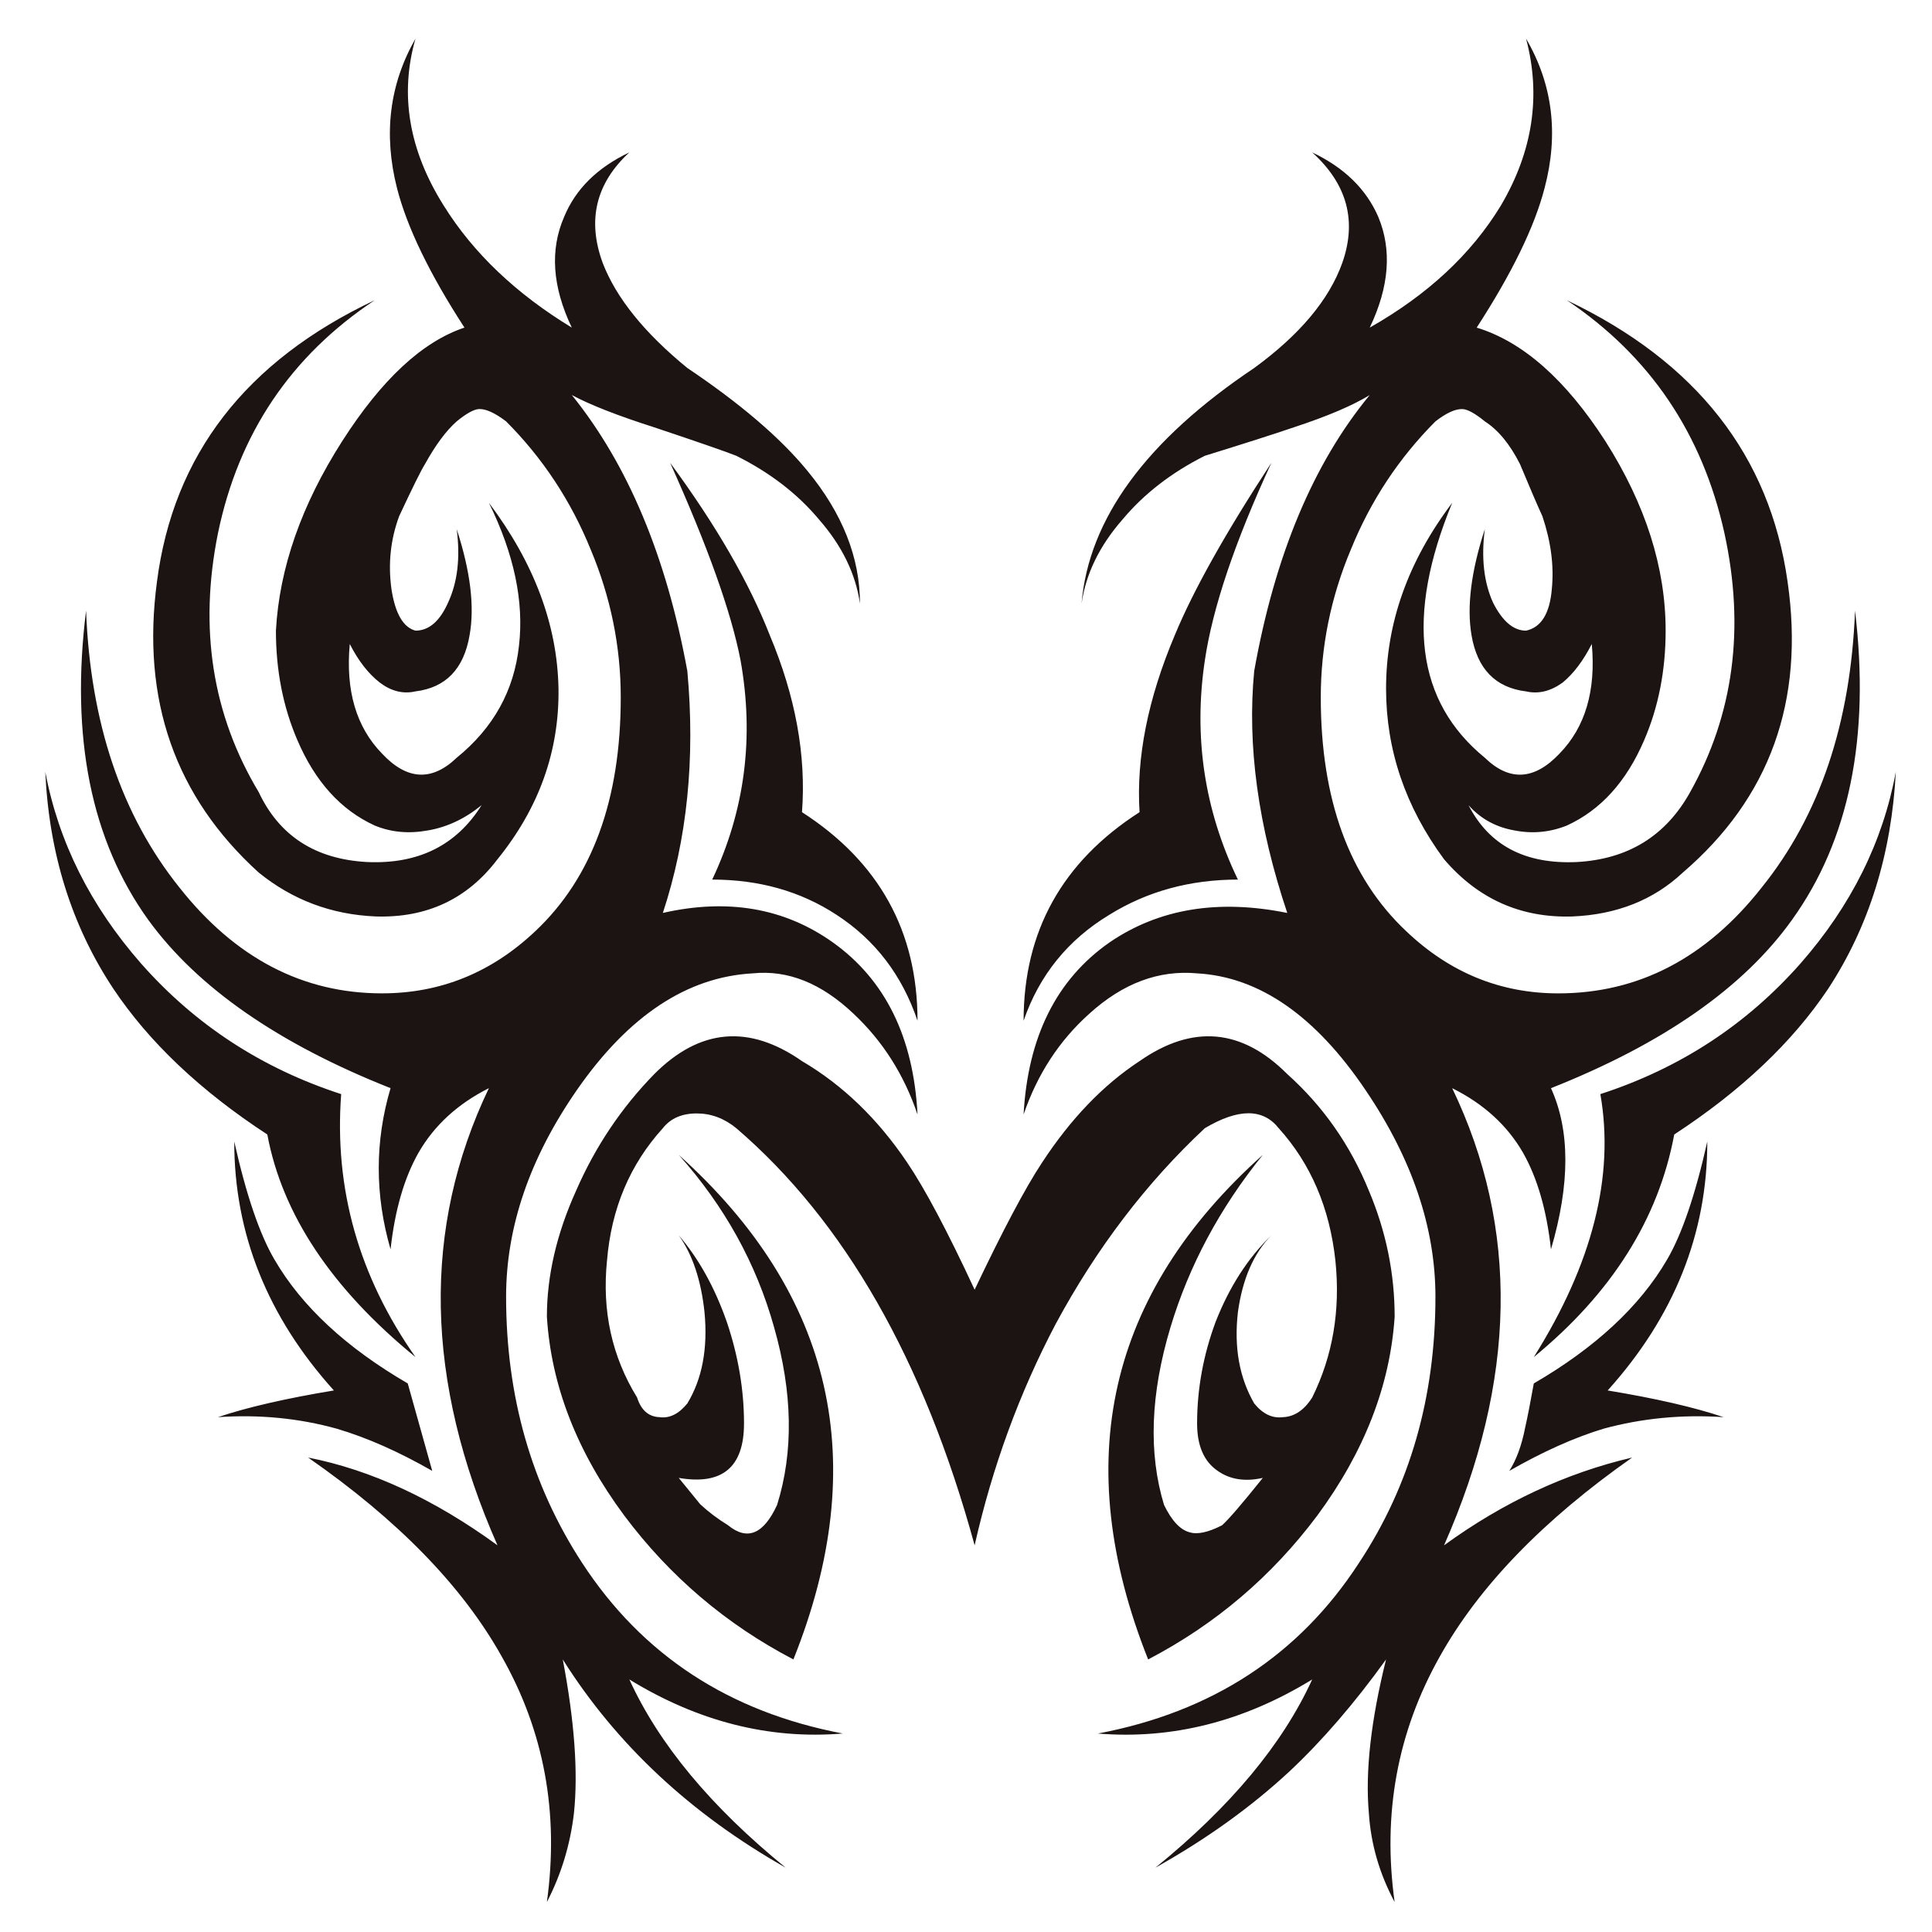 <?xml version="1.0" encoding="utf-8"?>
<!-- Generator: Adobe Illustrator 16.0.0, SVG Export Plug-In . SVG Version: 6.00 Build 0)  -->
<!DOCTYPE svg PUBLIC "-//W3C//DTD SVG 1.1//EN" "http://www.w3.org/Graphics/SVG/1.1/DTD/svg11.dtd">
<svg version="1.1" id="Layer_1" xmlns="http://www.w3.org/2000/svg" xmlns:xlink="http://www.w3.org/1999/xlink" x="0px" y="0px"
	 width="300px" height="300px" viewBox="0 0 300 300" enable-background="new 0 0 300 300" xml:space="preserve">
<path fill-rule="evenodd" clip-rule="evenodd" fill="#1C1313" d="M203.758,23.665c4.979,2.363,8.402,5.707,10.269,10.032
	c2.134,5.125,1.69,10.85-1.334,17.174c8.979-5.089,15.761-11.395,20.34-18.918c4.979-8.433,6.29-17.084,3.934-25.953
	c4.135,7.088,5.093,14.83,2.868,23.227c-1.557,5.997-5.067,13.212-10.536,21.645c7.158,2.181,13.826,8.07,20.005,17.666
	c6.226,9.814,9.336,19.61,9.336,29.388c0,6.179-1.109,11.849-3.334,17.011c-2.756,6.434-6.758,10.85-12.004,13.25
	c-2.623,1.053-5.334,1.308-8.134,0.762c-2.891-0.508-5.269-1.817-7.136-3.925c3.2,6.252,8.803,9.197,16.805,8.833
	c7.958-0.436,13.826-4.052,17.604-10.849c6.76-12.068,8.537-25.463,5.336-40.184c-3.424-15.485-11.582-27.552-24.476-36.203
	c20.097,9.56,31.521,24.136,34.277,43.728c2.669,18.501-2.756,33.549-16.272,45.144c-4.531,4.253-10.245,6.524-17.137,6.815
	c-8.002,0.254-14.649-2.708-19.939-8.886c-6.002-8.142-9.002-16.975-9.002-26.498c0-10.178,3.422-19.792,10.27-28.843
	c-7.291,17.666-5.602,30.859,5.067,39.583c3.824,3.708,7.691,3.49,11.604-0.654c4.001-4.107,5.668-9.778,5.003-17.012
	c-1.335,2.618-2.847,4.616-4.535,5.998c-1.867,1.345-3.757,1.8-5.67,1.363c-4.756-0.582-7.578-3.49-8.468-8.724
	c-0.756-4.435-0.065-9.923,2.066-16.465c-0.578,4.434-0.155,8.232,1.269,11.395c1.467,2.907,3.177,4.362,5.133,4.362
	c2.356-0.509,3.69-2.672,4.002-6.488c0.356-3.562-0.133-7.324-1.466-11.287c-0.802-1.744-1.958-4.434-3.47-8.069
	c-1.556-3.09-3.378-5.307-5.468-6.652c-1.467-1.199-2.601-1.834-3.4-1.908c-1.111-0.072-2.533,0.563-4.269,1.908
	c-5.69,5.707-10.068,12.341-13.136,19.901c-3.113,7.416-4.669,15.067-4.669,22.955c0,15.884,4.423,27.987,13.27,36.312
	c6.759,6.434,14.627,9.65,23.607,9.65c12.448,0,22.985-5.489,31.609-16.465c8.98-11.159,13.804-25.481,14.471-42.964
	c2.357,19.665-0.91,35.676-9.802,48.034c-7.514,10.505-19.984,19.21-37.411,26.116c2.979,6.543,2.979,14.885,0,25.025
	c-0.667-6.068-2.111-11.068-4.334-14.992c-2.445-4.254-6.114-7.598-11.004-10.033c10.446,21.736,10.024,45.4-1.268,70.988
	c9.203-6.688,18.939-11.232,29.209-13.631c-13.826,9.705-23.785,20.01-29.877,30.914c-6.578,11.705-8.914,24.408-7.001,38.111
	c-2.355-4.398-3.69-8.996-4.002-13.795c-0.578-6.432,0.312-14.393,2.669-23.879c-4.891,6.797-9.892,12.594-15.005,17.391
	c-5.957,5.527-12.893,10.506-20.805,14.939c11.646-9.449,19.76-19.191,24.34-29.223c-10.671,6.543-21.762,9.34-33.278,8.396
	c17.739-3.344,31.256-12.178,40.546-26.498c7.913-11.959,11.87-25.734,11.87-41.328c0-10.723-3.624-21.428-10.87-32.113
	c-7.78-11.523-16.493-17.557-26.141-18.102c-5.958-0.545-11.537,1.544-16.737,6.27c-4.67,4.18-8.07,9.396-10.204,15.648
	c0.666-12.068,5.111-20.974,13.338-26.716c7.646-5.234,16.85-6.761,27.607-4.58c-4.534-13.521-6.246-26.043-5.135-37.565
	c3.201-17.956,9.18-32.241,17.938-42.855c-2.668,1.635-6.601,3.309-11.803,5.017c-2.979,1.018-7.579,2.49-13.805,4.416
	c-5.201,2.618-9.47,5.925-12.804,9.922c-3.557,4.071-5.668,8.415-6.335,13.031c1.11-13.158,10.048-25.353,26.808-36.584
	c7.069-5.161,11.626-10.595,13.671-16.302C210.738,34.297,209.182,28.572,203.758,23.665z M197.422,71.863
	c-5.691,12.322-9.137,22.554-10.337,30.697c-1.778,11.885-0.066,23.226,5.135,34.021c-7.424,0-14.07,1.818-19.938,5.452
	c-6.446,3.89-10.893,9.378-13.338,16.466c0-13.885,6.002-24.681,18.005-32.386c-0.532-8.433,1.29-17.593,5.47-27.479
	C185.307,91.655,190.309,82.731,197.422,71.863z M133.536,93.726c-0.668-4.616-2.779-8.96-6.335-13.031
	c-3.335-3.998-7.625-7.305-12.87-9.922c-1.646-0.654-5.891-2.126-12.738-4.416c-5.69-1.818-9.958-3.49-12.803-5.017
	c8.713,10.795,14.693,25.08,17.938,42.855c1.245,13.594-0.022,26.116-3.802,37.565c10.093-2.29,18.895-0.763,26.408,4.58
	c8.136,5.816,12.516,14.72,13.137,26.716c-2.09-6.18-5.4-11.396-9.936-15.648c-4.979-4.726-10.181-6.815-15.604-6.27
	c-10.226,0.545-19.339,6.578-27.342,18.102c-7.336,10.576-11.003,21.281-11.003,32.113c0,15.484,3.934,29.26,11.803,41.328
	c9.336,14.32,22.83,23.154,40.479,26.498c-11.426,0.943-22.474-1.854-33.144-8.396c4.579,10.031,12.67,19.773,24.273,29.223
	c-14.76-8.359-26.297-19.137-34.61-32.33c1.823,9.596,2.401,17.555,1.734,23.879c-0.578,4.908-1.978,9.506-4.201,13.795
	c1.912-13.813-0.422-26.516-7.002-38.111c-6.09-10.904-16.115-21.209-30.076-30.914c9.781,1.928,19.584,6.471,29.409,13.631
	c-11.292-25.588-11.737-49.252-1.334-70.988c-4.845,2.436-8.491,5.779-10.936,10.033c-2.223,3.924-3.667,8.924-4.335,14.992
	c-2.445-8.432-2.445-16.775,0-25.025c-17.427-6.906-29.964-15.611-37.611-26.116c-8.891-12.358-12.115-28.37-9.669-48.034
	c0.666,17.411,5.49,31.733,14.471,42.964c8.669,10.977,19.161,16.465,31.476,16.465c9.069,0,17.005-3.217,23.807-9.65
	c8.847-8.324,13.271-20.428,13.271-36.312c0-7.888-1.556-15.539-4.668-22.955c-3.068-7.56-7.447-14.194-13.137-19.901
	c-1.778-1.345-3.201-1.98-4.268-1.908c-0.8,0.074-1.934,0.709-3.401,1.908c-1.645,1.455-3.289,3.672-4.935,6.652
	c-0.578,0.909-1.913,3.598-4,8.069c-1.335,3.599-1.735,7.36-1.202,11.287c0.578,3.816,1.823,5.979,3.735,6.488
	c2.089,0,3.778-1.455,5.067-4.362c1.468-3.163,1.913-6.961,1.334-11.395c2.134,6.542,2.801,12.031,2.001,16.465
	c-0.89,5.234-3.691,8.142-8.402,8.724c-1.913,0.437-3.756-0.019-5.535-1.363c-1.78-1.381-3.335-3.38-4.668-5.998
	c-0.667,7.234,1,12.904,5.001,17.012c3.868,4.144,7.736,4.362,11.604,0.654c5.69-4.616,8.914-10.414,9.669-17.393
	c0.801-6.833-0.755-14.23-4.668-22.19c7.025,9.341,10.626,18.955,10.804,28.843c0.133,9.704-3.023,18.537-9.469,26.498
	c-4.669,6.178-10.981,9.141-18.939,8.886c-6.846-0.291-12.893-2.562-18.139-6.815c-12.982-11.777-18.25-26.825-15.805-45.144
	c2.534-19.701,13.804-34.277,33.811-43.728c-13.026,8.651-21.14,20.718-24.341,36.203c-2.978,14.793-0.866,28.188,6.336,40.184
	c3.201,6.797,8.802,10.414,16.805,10.849c7.957,0.364,13.893-2.581,17.805-8.833c-2.579,2.108-5.357,3.417-8.336,3.925
	c-2.978,0.545-5.735,0.291-8.269-0.762c-5.247-2.399-9.249-6.815-12.003-13.25c-2.223-5.162-3.334-10.832-3.334-17.011
	c0.534-9.705,3.957-19.501,10.27-29.388c6.135-9.596,12.469-15.484,19.006-17.666c-5.425-8.36-8.915-15.575-10.471-21.645
	C59.514,20.83,60.471,13.088,64.516,6c-2.49,8.688-1.023,17.338,4.401,25.953c4.58,7.342,11.203,13.648,19.873,18.918
	c-3.023-6.324-3.424-12.049-1.201-17.174c1.778-4.326,5.156-7.669,10.136-10.032c-5.201,4.798-6.58,10.523-4.134,17.174
	c2.089,5.416,6.468,10.85,13.137,16.302c8.224,5.525,14.427,10.833,18.605,15.92C130.802,79.678,133.536,86.566,133.536,93.726z
	 M119.531,98.633c4.002,9.523,5.669,18.683,5.002,27.479c11.959,7.706,17.938,18.501,17.938,32.386
	c-2.399-7.088-6.602-12.576-12.604-16.466c-5.556-3.634-11.981-5.452-19.273-5.452c5.069-10.723,6.537-22.063,4.402-34.021
	c-1.423-7.416-5.068-17.647-10.937-30.697C111.174,81.531,116.332,90.455,119.531,98.633z M63.315,214.82l3.801,13.576
	c-5.202-2.98-10.136-5.162-14.804-6.543c-5.869-1.635-12.026-2.234-18.473-1.799c4.535-1.527,10.537-2.908,18.006-4.145
	c-10.314-11.449-15.472-24.334-15.472-38.654c1.867,8.322,3.957,14.447,6.27,18.373C46.866,202.863,53.757,209.26,63.315,214.82z
	 M41.509,176.164c-10.402-6.797-18.383-14.357-23.94-22.682c-6.446-9.741-9.958-20.954-10.537-33.64
	c2.045,10.869,7.001,20.791,14.871,29.769c8.403,9.523,18.762,16.285,31.076,20.283c-1.111,14.684,2.734,28.297,11.538,40.836
	C51.489,200.08,43.821,188.559,41.509,176.164z M102.926,175.184c-5.112,5.633-8.002,12.484-8.669,20.553
	c-0.8,7.816,0.757,14.904,4.669,21.264c0.622,1.965,1.778,2.982,3.468,3.055c1.555,0.217,3.001-0.49,4.334-2.127
	c2.312-3.816,3.201-8.541,2.667-14.176c-0.533-4.979-1.867-8.959-4.001-11.939c3.112,3.635,5.601,8.123,7.468,13.467
	c1.778,5.27,2.667,10.523,2.667,15.756c0,6.797-3.378,9.615-10.136,8.451c1.778,2.182,2.889,3.545,3.334,4.09
	c1.245,1.162,2.69,2.254,4.334,3.271c2.979,2.436,5.513,1.381,7.604-3.162c2.578-8.252,2.422-17.447-0.467-27.59
	c-2.757-9.885-7.692-18.809-14.805-26.77c24.096,21.664,30.03,47.779,17.805,78.35c-10.447-5.453-19.206-12.904-26.275-22.355
	c-7.335-9.887-11.336-20.172-12.003-30.859c0-6.361,1.512-12.885,4.535-19.572c2.979-6.834,7.024-12.869,12.136-18.104
	c7.069-7.087,14.716-7.759,22.941-2.016c6.313,3.707,11.759,8.959,16.337,15.756c2.757,4.072,6.248,10.65,10.47,19.738
	c4.402-9.27,7.892-15.848,10.47-19.738c4.446-6.797,9.492-12.049,15.138-15.756c8.226-5.743,15.872-5.071,22.94,2.016
	c5.558,4.98,9.78,11.016,12.67,18.104c2.669,6.324,4.002,12.848,4.002,19.572c-0.71,10.688-4.712,20.973-12.003,30.859
	c-7.069,9.451-15.827,16.902-26.274,22.355c-12.227-30.68-6.291-56.795,17.806-78.35c-6.67,8.25-11.448,17.174-14.339,26.77
	c-3.111,10.359-3.444,19.557-1,27.59c1.2,2.471,2.534,3.889,4.001,4.252c1.201,0.365,2.867,0,5.003-1.09
	c1.021-0.908,3.134-3.361,6.335-7.361c-2.757,0.617-5.091,0.256-7.003-1.09c-2.135-1.453-3.201-3.908-3.201-7.361
	c0-5.342,0.956-10.596,2.867-15.756c2.134-5.453,5.023-9.941,8.67-13.467c-2.755,2.799-4.491,6.779-5.202,11.939
	c-0.621,5.453,0.222,10.178,2.534,14.176c1.335,1.637,2.823,2.344,4.468,2.127c1.779-0.072,3.291-1.09,4.536-3.055
	c3.199-6.469,4.401-13.557,3.6-21.264c-0.889-8.178-3.822-15.029-8.802-20.553c-2.445-3.09-6.269-3.09-11.471,0
	c-9.068,8.469-16.783,18.592-23.141,30.367c-5.646,10.725-9.848,22.191-12.604,34.404c-7.868-28.752-20.205-50.342-37.01-64.771
	c-1.867-1.527-3.914-2.291-6.136-2.291C105.884,172.893,104.127,173.656,102.926,175.184z M238.168,214.82
	c9.558-5.561,16.448-11.957,20.672-19.191c2.312-3.926,4.401-10.051,6.27-18.373c0,14.32-5.158,27.205-15.473,38.654
	c7.471,1.236,13.473,2.617,18.006,4.145c-6.446-0.436-12.67,0.164-18.673,1.799c-4.534,1.381-9.402,3.563-14.604,6.543
	c1.112-1.744,1.934-3.998,2.468-6.762C237.189,220.072,237.635,217.801,238.168,214.82z M294.383,119.842
	c-0.666,12.759-4.156,23.972-10.47,33.64c-5.558,8.324-13.537,15.885-23.939,22.682c-2.444,13.121-9.715,24.645-21.806,34.566
	c9.112-14.502,12.56-28.115,10.336-40.836c12.315-3.998,22.674-10.76,31.074-20.283
	C287.448,140.633,292.383,130.711,294.383,119.842z"/>
</svg>
